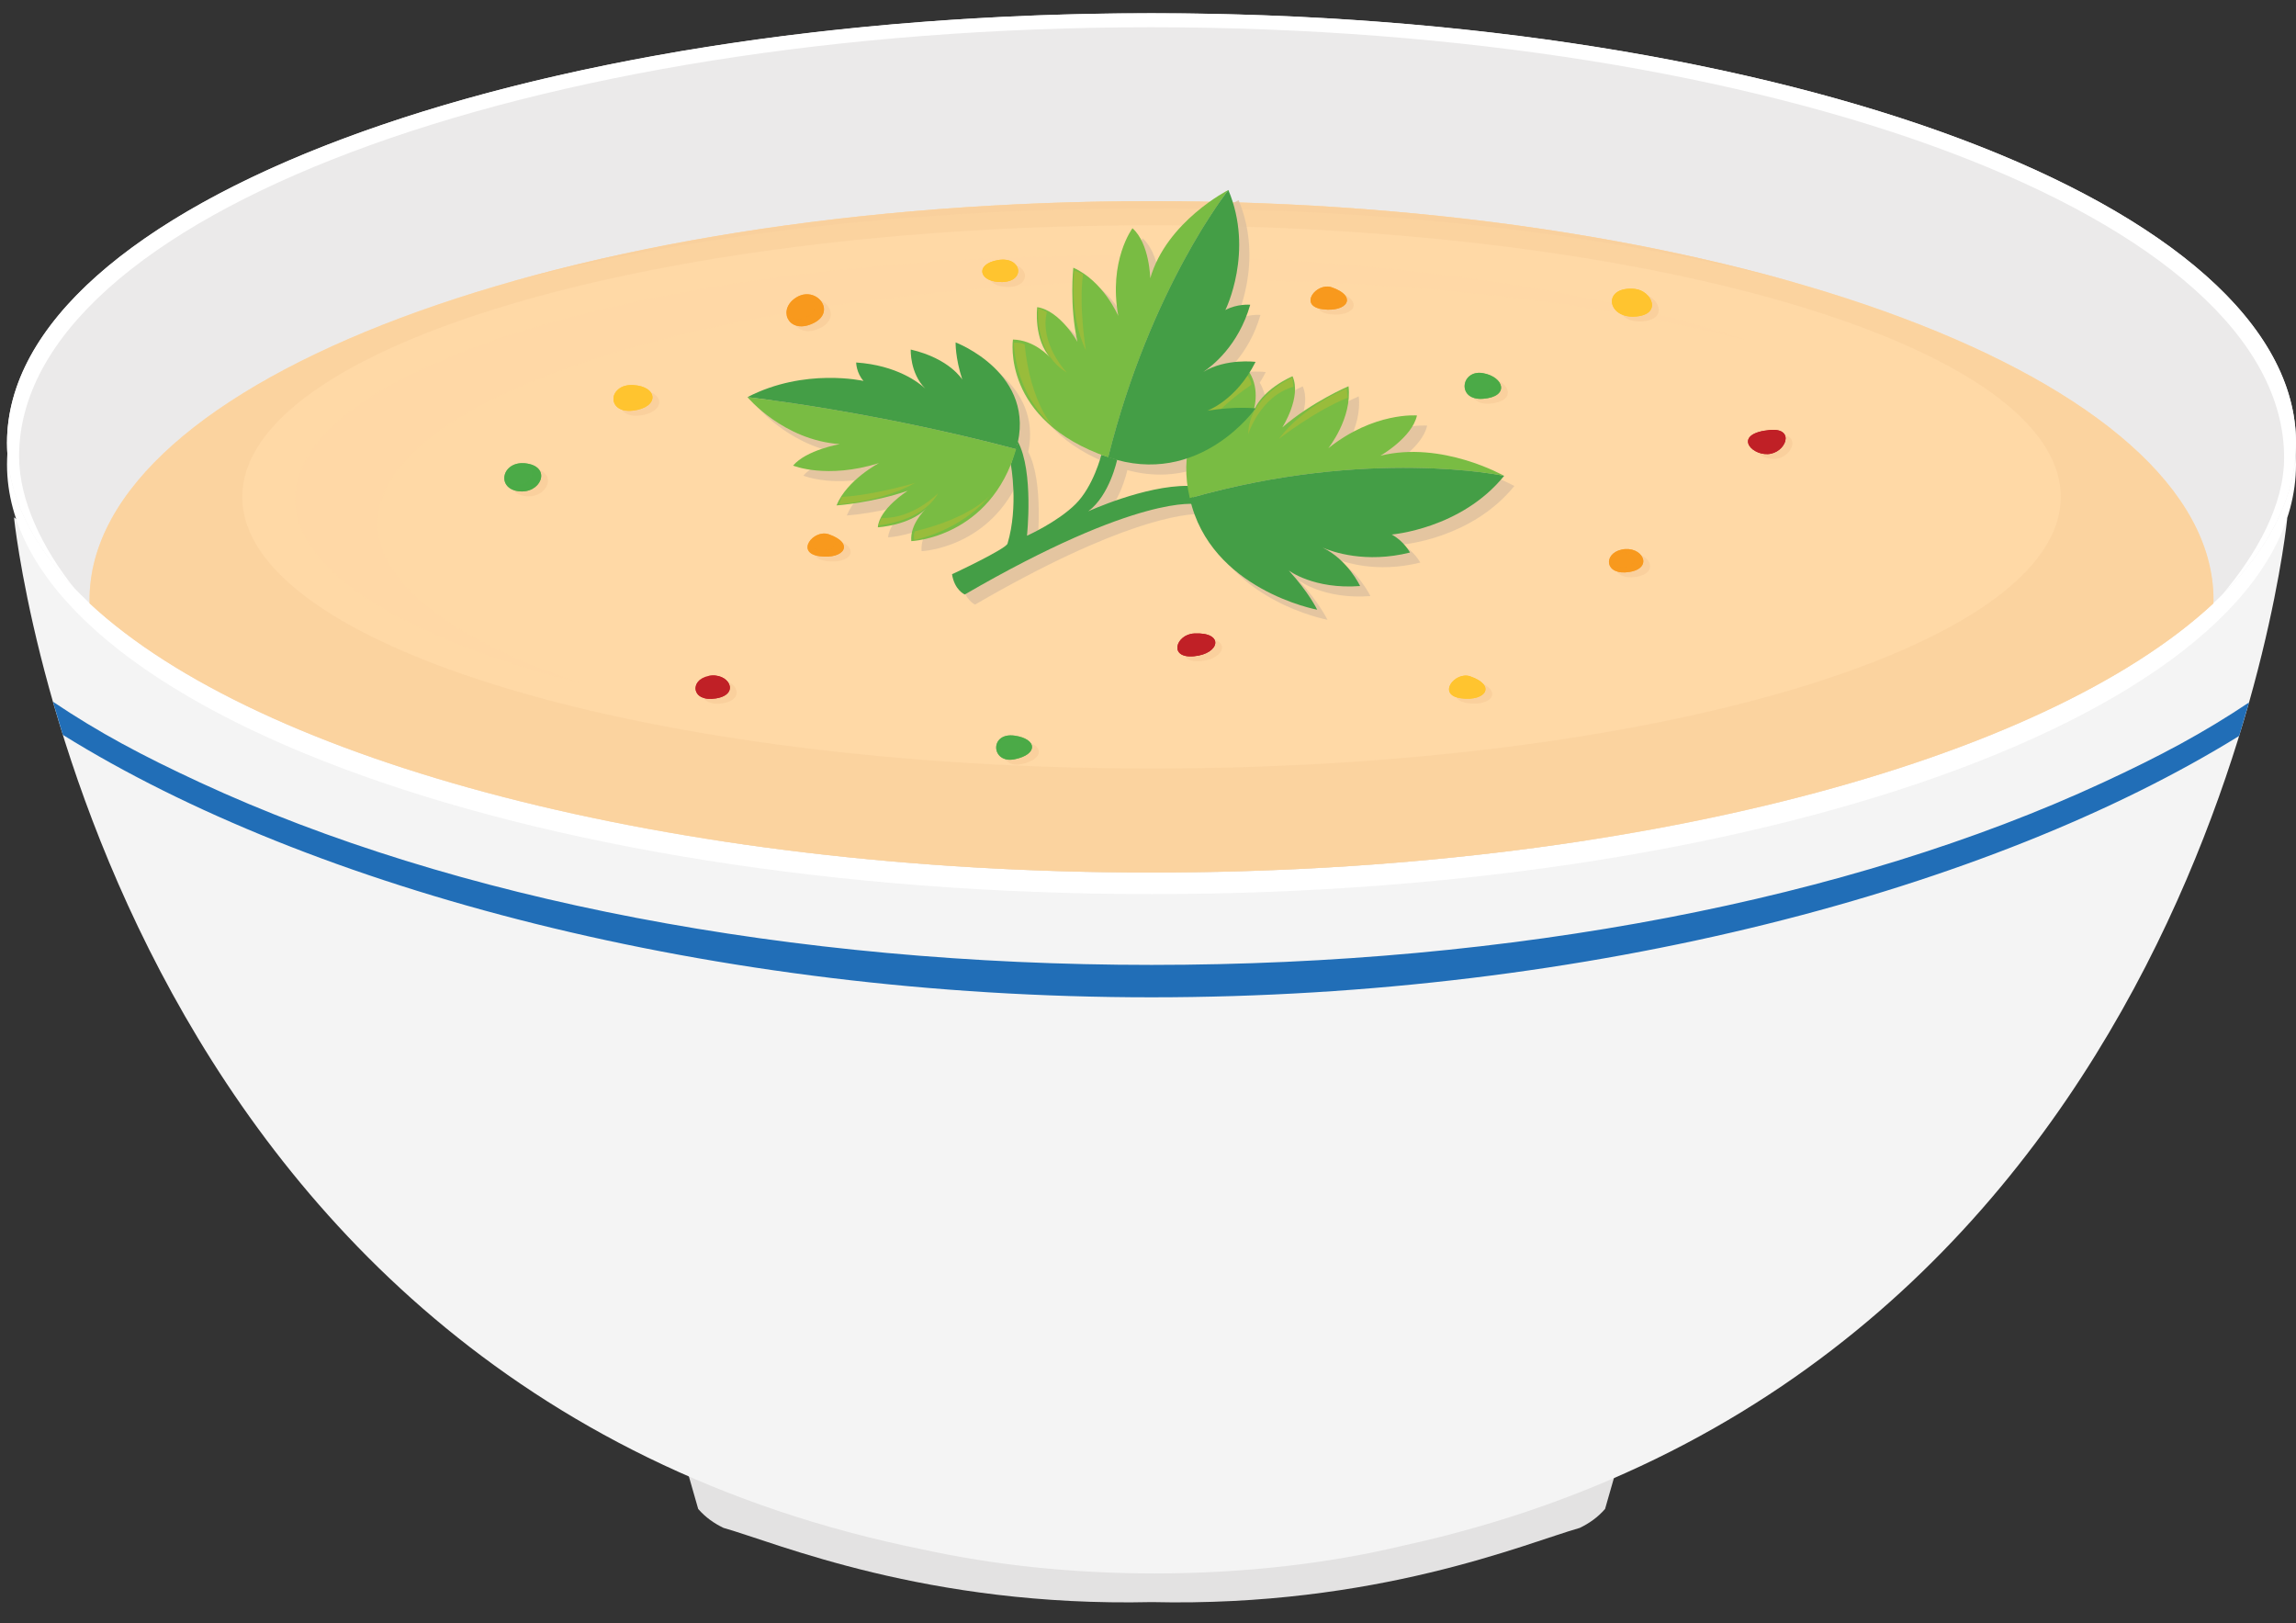<?xml version="1.0" encoding="utf-8"?>
<!-- Generator: Adobe Illustrator 25.4.1, SVG Export Plug-In . SVG Version: 6.00 Build 0)  -->
<svg version="1.1" id="Layer_1" xmlns="http://www.w3.org/2000/svg" xmlns:xlink="http://www.w3.org/1999/xlink" x="0px" y="0px"
	 viewBox="0 0 726.91 513.81" style="enable-background:new 0 0 726.91 513.81;" xml:space="preserve">
<rect x="0" y="0" width="726.91" height="513.81" fill="#333333" stroke="none"/>
<style type="text/css">
	.st0{fill:#E3E2E2;}
	.st1{fill:#F4F4F4;}
	.st2{fill:#FFFFFF;}
	.st3{fill:#EBEAEA;}
	.st4{fill:#FFD9A6;}
	.st5{opacity:0.6;fill:#F8CE9B;}
	.st6{fill:#216EB7;}
	.st7{opacity:0.5;fill:#FFD9A6;}
	.st8{opacity:0.8;fill:#DDC09F;}
	.st9{fill:#449E46;}
	.st10{fill:#79BC43;}
	.st11{opacity:0.8;fill:#A1BB3A;}
	.st12{opacity:0.8;fill:#F8CE9B;}
	.st13{fill:#F8991D;}
	.st14{opacity:0.7;fill:#F8991D;}
	.st15{fill:#FFC42F;}
	.st16{fill:#4BAA47;}
	.st17{opacity:0.7;fill:#4BAA47;}
	.st18{fill:#C02026;}
</style>
<g>
	<g>
		<path class="st0" d="M364.6,473.69l-146.86-7.56l3.31,11.55c2.32,2.67,5.03,4.56,8.01,5.99c16.9,4.77,64.37,25.12,135.55,23.49
			c71.18,1.64,118.65-18.71,135.55-23.49c2.97-1.44,5.68-3.32,8-5.99l3.31-11.55L364.6,473.69z"/>
		<g>
			<g>
				<path class="st1" d="M724.14,164.08l-5.11,3.63l-294.06,33.07l-121.36-0.3L9.54,167.41l-5.11-3.64
					c0,0,27.61,274.31,287.8,326.75c22.04,4.83,46.94,7.57,73.31,7.57c28.47,0,55.23-3.18,78.52-8.76
					C697.89,433.98,724.14,164.08,724.14,164.08z"/>
				<path class="st2" d="M726.91,147.03c0,75.11-162.23,136.01-362.34,136.01c-200.12,0-362.35-60.9-362.35-136.01
					s162.23-136,362.35-136C564.69,11.02,726.91,71.91,726.91,147.03z"/>
				<ellipse class="st3" cx="364.57" cy="140.2" rx="362.35" ry="136.01"/>
				<g>
					<path class="st2" d="M364.39,8.63c196.84,0,358.76,60.4,358.76,136.26c0,14.87-8.5,30.26-19.84,43.66
						c15.23-15.02,23.6-31.32,23.6-48.35c0-75.12-162.23-136.01-362.34-136.01C164.45,4.19,2.22,65.08,2.22,140.2
						c0,16.21,7.57,31.75,21.43,46.18C13.47,173.6,6.04,158.5,6.04,144.44C6.04,68.59,167.55,8.63,364.39,8.63z"/>
				</g>
				<g>
					<path class="st0" d="M226.98,266.05c42.43,6.54,88.88,10.16,137.59,10.16c48.71,0,95.16-3.62,137.59-10.16
						c-34.1-13.99-83.1-22.77-137.59-22.77S261.08,252.06,226.98,266.05z"/>
				</g>
				<g>
					<path class="st4" d="M364.57,63.67c-185.69,0-336.22,56.5-336.22,126.2c0,0.38,0.03,0.76,0.04,1.15
						c53.63,49.94,183.93,85.19,336.18,85.19s282.55-35.25,336.18-85.19c0.01-0.39,0.04-0.77,0.04-1.15
						C700.78,120.17,550.26,63.67,364.57,63.67z"/>
				</g>
				<path class="st5" d="M364.57,63.67c-185.69,0-336.22,56.5-336.22,126.2c0,0.38,0.03,0.76,0.04,1.15
					c53.63,49.94,183.93,85.19,336.18,85.19s282.55-35.25,336.18-85.19c0.01-0.39,0.04-0.77,0.04-1.15
					C700.78,120.17,550.26,63.67,364.57,63.67z M364.57,243.28c-158.98,0-287.86-38.5-287.86-85.98
					c0-47.49,128.88-85.98,287.86-85.98c158.98,0,287.85,38.49,287.85,85.98C652.42,204.78,523.55,243.28,364.57,243.28z"/>
				<g>
					<path class="st5" d="M160.44,89.59c54.82-14.73,126.14-23.63,204.13-23.63s149.31,8.9,204.13,23.63
						c-56.6-16.26-127.35-25.92-204.13-25.92C287.79,63.67,217.04,73.33,160.44,89.59z"/>
				</g>
			</g>
			<g>
				<path class="st6" d="M665.81,247.71c-80.37,37.24-187.36,57.74-301.23,57.74c-113.88,0-220.85-20.5-301.23-57.74
					c-18.43-8.54-32.05-15.81-46.59-25.58l3.14,10.5c78.34,48.7,205.6,83.08,344.68,83.08c138.72,0,265.96-34.26,344.33-82.74
					l3.13-10.61C697.66,231.98,683.98,239.3,665.81,247.71z"/>
			</g>
		</g>
		<path class="st7" d="M119.58,165.65c0-42.57,116.95-77.07,261.2-77.07c65.48,0,125.33,7.11,171.17,18.85
			c-47.89-16.27-118.52-26.56-197.29-26.56c-144.26,0-261.2,34.51-261.2,77.08c0,23.24,34.88,44.09,90.03,58.22
			C143.68,202.64,119.58,184.98,119.58,165.65z"/>
	</g>
	<g>
		<path class="st8" d="M479.44,153.85c0,0-19.66-11.2-39.2-6.37c0,0,10.06-5.76,11.59-12.75c0,0-13.62-1.18-28.08,10.39
			c0,0,7.62-9.5,6.42-19.65c0,0-11.56,4.89-20.98,13.05c0,0,6.18-9.55,3.26-16.21c0,0-8.63,3.54-11.91,10.17
			c-0.06,0-0.14-0.01-0.22-0.02c0.58-2.53,1.08-7.13-1.49-11.32c0.66-1.04,1.31-2.14,1.92-3.36c0,0-9.31-1.22-16.55,3.17
			c-0.54,0.36-0.29,0.18,0,0c2.72-1.79,11.11-8.22,14.86-21.26c0,0-4.12-0.37-7.87,1.68c0,0,9.18-18.45,0.94-38.02
			c0,0-19.49,9.88-24.73,27.96c0,0-0.19-11-5.62-15.84c0,0-7.68,10.25-4.49,27.77c0,0-4.69-11-14.24-15.29
			c0,0-1.31,11.74,1.31,23.49c0,0-5.44-9.89-12.74-11c0,0-1.28,10.27,4.38,16.26c-0.75-0.86-5.38-5.84-12.06-6.01
			c0,0-3.69,24.65,28.3,36.59l-0.29-0.09c0,0-2.48,9.96-8.2,15.63c-5.73,5.68-15.35,9.98-15.35,9.98s2.2-20.35-2.86-29.75l0,0.01
			c4.64-22.22-19.73-31.46-19.73-31.46s-0.17,4.76,2.12,11.79c0,0-3.89-6.63-16.32-9.53c0,0-0.33,7.4,4.57,12.33
			c0.4,0.37,0.2,0.2,0,0c-1.97-1.83-8.95-7.35-21.85-8.24c0,0,0.02,3.25,2.33,5.84c0,0-18.63-4.28-36.75,5.13
			c0,0,11.3,13.58,29.21,14.86c0,0-10.59,1.85-14.77,6.8c0,0,10.58,4.38,27.2-0.79c0,0-10.18,5.32-13.45,13.39
			c0,0,11.44-0.8,22.53-4.64c0,0-9.04,5.74-9.45,11.57c0,0,10.03-0.58,15.29-5.9c-0.77,0.72-5.14,5.07-4.7,10.27
			c0,0,22.1-0.84,31.53-24.29l-0.01,0.03c0,0,2.51,13.2-1.05,25.05c-0.51,1.7-17.56,9.7-17.56,9.7c0.8,5.07,4.04,6.41,4.04,6.41
			c46.19-26.8,66.33-28.77,71.69-28.69c7.45,27.52,39.86,33.51,39.86,33.51s-2.55-5.38-9-12.42c0,0,7.89,6.03,22.6,4.92
			c0,0-3.91-8.37-11.88-12.17c-0.63-0.27-0.32-0.15,0,0c3.12,1.35,13.6,5.07,27.67,1.56c0,0-1.89-3.62-5.81-5.7
			C443.82,172.43,465.82,170.68,479.44,153.85z M347.78,165.08c6.61-4.96,8.99-15.63,9.13-16.26c8.43,2.29,15.84,1.58,22.06-0.48
			c-0.26,2.67-0.2,5.56,0.24,8.68C365.47,156.96,347.78,165.08,347.78,165.08z M399.8,134.23c0.06-0.16,0.16-0.46,0.28-0.86
			c0.04-0.05,0.08-0.1,0.12-0.15C400.05,133.56,399.91,133.89,399.8,134.23z"/>
		<g>
			<path class="st9" d="M318.98,172.09c3.55-11.86,1.05-25.05,1.05-25.05l2.25-7.2c5.05,9.41,2.86,29.75,2.86,29.75
				s9.63-4.31,15.35-9.98c5.73-5.67,8.2-15.64,8.2-15.64l4.99,1.58c0,0-2.32,11.21-9.13,16.31c0,0,17.81-8.18,31.57-8.05l2.58,5.79
				c0,0-17.99-3.47-73.25,28.59c0,0-3.24-1.34-4.04-6.41C301.42,181.8,318.47,173.8,318.98,172.09z"/>
			<g>
				<g>
					<path class="st10" d="M437.02,144.27c0,0,10.05-5.75,11.59-12.75c0,0-13.62-1.18-28.08,10.39c0,0,7.62-9.5,6.41-19.64
						c0,0-11.55,4.89-20.98,13.05c0,0,6.18-9.55,3.26-16.21c0,0-10.18,4.17-12.65,11.92c-0.03,0.1-0.06,0.17-0.06,0.17
						c0.02-0.06,0.05-0.11,0.06-0.17c0.39-1.07,2.48-7.45-0.97-13.11c0,0-25.63,11.17-18.91,39.79c56.6-16.15,99.52-7.07,99.52-7.07
						S456.55,139.44,437.02,144.27z"/>
					<path class="st9" d="M430.61,185.52c0,0-3.91-8.37-11.88-12.17c-0.62-0.28-0.33-0.16,0,0c3.12,1.35,13.61,5.07,27.67,1.56
						c0,0-1.89-3.62-5.81-5.7c0,0,22-1.75,35.62-18.58c0,0-42.92-9.08-99.52,7.07c6.48,29.07,40.33,35.31,40.33,35.31
						s-2.56-5.37-9-12.42C408.02,180.6,415.91,186.63,430.61,185.52z"/>
				</g>
				<path class="st11" d="M409.14,119.52c0,0-13.85,6.03-13.95,17.92c0,0,3.65-11.93,14.31-15.01L409.14,119.52z"/>
				<path class="st11" d="M426.34,122.97c0,0-14.02,5.72-21.4,15.94c0,0,11.47-8.92,21.76-13.02L426.34,122.97z"/>
				<path class="st11" d="M396.18,121.8c0,0,0.01-1.35-1.37-3.1c0,0-14.4,7.77-17.85,24.06
					C376.97,142.76,379.79,132.94,396.18,121.8z"/>
			</g>
			<g>
				<g>
					<path class="st10" d="M265.86,140.59c0,0-10.59,1.85-14.77,6.8c0,0,10.58,4.38,27.2-0.79c0,0-10.18,5.32-13.45,13.4
						c0,0,11.44-0.8,22.53-4.64c0,0-9.03,5.73-9.45,11.57c0,0,10.03-0.59,15.29-5.9c0.08-0.07,0.13-0.12,0.13-0.12
						c-0.04,0.05-0.09,0.08-0.13,0.12c-0.76,0.72-5.14,5.07-4.7,10.27c0,0,25.05-0.96,33.2-29.13
						c-45.86-12.16-85.07-16.45-85.07-16.45S247.94,139.31,265.86,140.59z"/>
					<path class="st9" d="M288.34,110.65c0,0-0.33,7.4,4.57,12.33c0.4,0.37,0.2,0.2,0,0c-1.97-1.82-8.95-7.35-21.85-8.23
						c0,0,0.02,3.25,2.33,5.84c0,0-18.63-4.27-36.75,5.13c0,0,39.21,4.29,85.07,16.45c6.91-23.9-19.16-33.78-19.16-33.78
						s-0.17,4.76,2.12,11.8C304.66,120.19,300.77,113.55,288.34,110.65z"/>
				</g>
				<path class="st11" d="M278.16,166.3c0,0,13.79-1.08,18.85-10.17c0,0-7.97,8.19-17.93,7.84L278.16,166.3z"/>
				<path class="st11" d="M265.61,159.61c0,0,13.8-0.8,24.09-6.74c0,0-13.07,3.9-23.17,4.42L265.61,159.61z"/>
				<path class="st11" d="M289.66,168.19c0,0-0.58,1.03-0.19,2.72c0,0,14.41-2.56,24.04-14.15
					C313.51,156.76,307.66,163.84,289.66,168.19z"/>
			</g>
			<g>
				<g>
					<path class="st10" d="M364.16,88.1c0,0-0.18-11-5.62-15.85c0,0-7.68,10.25-4.49,27.77c0,0-4.69-11-14.24-15.28
						c0,0-1.31,11.74,1.31,23.49c0,0-5.44-9.88-12.74-11c0,0-1.28,10.27,4.38,16.26c0.07,0.08,0.12,0.14,0.12,0.14
						c-0.04-0.04-0.08-0.09-0.12-0.14c-0.75-0.86-5.38-5.84-12.06-6.01c0,0-3.86,25.61,30.17,37.28
						c13.3-53.51,38.04-84.62,38.04-84.62S369.41,70.01,364.16,88.1z"/>
					<path class="st9" d="M397.51,114.56c0,0-9.3-1.22-16.55,3.17c-0.54,0.36-0.29,0.18,0,0c2.72-1.8,11.11-8.22,14.86-21.26
						c0,0-4.12-0.37-7.87,1.68c0,0,9.18-18.45,0.94-38.02c0,0-24.73,31.11-38.04,84.62c28.86,9.88,46.66-15.47,46.66-15.47
						s-6-0.75-15.36,0.74C382.15,130.03,391.33,126.86,397.51,114.56z"/>
				</g>
				<path class="st11" d="M328.7,97.51c0,0-1.42,14.17,9.04,20.41c0,0-8.76-9.08-6.29-19.18L328.7,97.51z"/>
				<path class="st11" d="M340.13,85.58c0,0-1.78,14.14,3.66,25.32c0,0-2.3-13.77-0.91-24.1L340.13,85.58z"/>
				<path class="st11" d="M324.4,109.02c0,0-1.19-0.7-3.4-0.51c0,0-0.16,15.51,12.58,26.69C333.57,135.2,326.26,127.86,324.4,109.02
					z"/>
			</g>
		</g>
	</g>
	<g>
		<g>
			<path class="st12" d="M253.44,96.27c-5.12,4.1-1.07,11.34,6.44,7.47C267.4,99.89,259.88,91.13,253.44,96.27z"/>
			<path class="st12" d="M318.09,83.88c-7.52,1.29-6.02,7.21,1.46,6.95C327.04,90.57,325.61,82.59,318.09,83.88z"/>
			<path class="st12" d="M519.72,93c-10.31-0.99-8.94,9.27,0,8.76C528.66,101.24,525.09,93.52,519.72,93z"/>
			<path class="st12" d="M471.68,119.67c-7.07-1.26-8.48,8.76,0,8.11C480.17,127.14,478.38,120.88,471.68,119.67z"/>
			<path class="st12" d="M562.49,137.66c-11.55,1.09-6.41,7.85-0.69,7.63C567.53,145.07,570.72,136.89,562.49,137.66z"/>
			<path class="st12" d="M515.54,175.53c-5.94,1.31-5.37,8.37,2.5,7.08C525.92,181.33,521.98,174.12,515.54,175.53z"/>
			<path class="st12" d="M226.35,215.55c-5.94,1.31-5.37,8.37,2.5,7.08C236.73,221.34,232.79,214.14,226.35,215.55z"/>
			<path class="st12" d="M380.18,202.08c-5.76,0.31-8.23,7.98,0,7.21C388.41,208.52,389.84,201.57,380.18,202.08z"/>
			<path class="st12" d="M323.39,234.43c-8.1-1.16-7.51,9.01,0,7.47C330.91,240.35,330.55,235.45,323.39,234.43z"/>
			<path class="st12" d="M264.52,170.67c-4.88-1.68-10.74,5.92-2.86,6.95C269.53,178.65,272.75,173.51,264.52,170.67z"/>
			<path class="st12" d="M467.62,215.66c-4.89-1.68-10.74,5.92-2.86,6.95C472.63,223.64,475.86,218.49,467.62,215.66z"/>
			<path class="st12" d="M423.77,92.5c-4.88-1.68-10.73,5.92-2.86,6.95C428.78,100.48,432,95.33,423.77,92.5z"/>
			<path class="st12" d="M169.04,148.28c-7.88-1.29-10.03,7.73-2.87,8.76C173.33,158.06,176.91,149.57,169.04,148.28z"/>
			<path class="st12" d="M202.54,123.45c-7.99-0.37-8.47,9.1,0,8.09C211.01,130.52,210.53,123.82,202.54,123.45z"/>
		</g>
		<g>
			<g>
				<path class="st13" d="M251.29,94.73c-5.13,4.1-1.08,11.33,6.44,7.47C265.25,98.34,257.73,89.58,251.29,94.73z"/>
				<path class="st14" d="M251.29,94.73c-5.13,4.1-1.08,11.33,6.44,7.47C265.25,98.34,257.73,89.58,251.29,94.73z M255.66,100.23
					c-5.04,2.59-7.75-2.26-4.31-5C255.66,91.77,260.69,97.64,255.66,100.23z"/>
			</g>
			<g>
				<path class="st15" d="M315.94,82.33c-7.52,1.29-6.02,7.21,1.46,6.95C324.89,89.03,323.46,81.05,315.94,82.33z"/>
				<path class="st15" d="M315.94,82.33c-7.52,1.29-6.02,7.21,1.46,6.95C324.89,89.03,323.46,81.05,315.94,82.33z M316.38,87.65
					c-5.25,0.18-6.3-3.98-1.02-4.87C320.63,81.87,321.63,87.47,316.38,87.65z"/>
			</g>
			<g>
				<path class="st15" d="M517.57,91.46c-10.31-0.99-8.95,9.27,0,8.76C526.52,99.69,522.94,91.97,517.57,91.46z"/>
				<path class="st15" d="M517.57,91.46c-10.31-0.99-8.95,9.27,0,8.76C526.52,99.69,522.94,91.97,517.57,91.46z M517.33,98.24
					c-6.55,0.38-7.56-7.13,0-6.41C521.26,92.2,523.88,97.85,517.33,98.24z"/>
			</g>
			<g>
				<path class="st16" d="M469.54,118.13c-7.07-1.27-8.48,8.76,0,8.11C478.02,125.6,476.23,119.33,469.54,118.13z"/>
				<path class="st17" d="M469.54,118.13c-7.07-1.27-8.48,8.76,0,8.11C478.02,125.6,476.23,119.33,469.54,118.13z M468.62,124.13
					c-5.7,0.44-4.75-6.31,0-5.45C473.12,119.5,474.32,123.71,468.62,124.13z"/>
			</g>
			<g>
				<path class="st18" d="M560.34,136.12c-11.55,1.08-6.41,7.85-0.69,7.63C565.38,143.53,568.57,135.35,560.34,136.12z"/>
				<path class="st18" d="M560.34,136.12c-11.55,1.08-6.41,7.85-0.69,7.63C565.38,143.53,568.57,135.35,560.34,136.12z
					 M558.97,141.85c-3.92,0.15-7.45-4.49,0.47-5.23C565.09,136.09,562.9,141.7,558.97,141.85z"/>
			</g>
			<g>
				<path class="st13" d="M513.39,173.98c-5.94,1.31-5.37,8.37,2.5,7.08C523.77,179.78,519.83,172.57,513.39,173.98z"/>
				<path class="st14" d="M513.39,173.98c-5.94,1.31-5.37,8.37,2.5,7.08C523.77,179.78,519.83,172.57,513.39,173.98z M514.62,179.53
					c-5,0.82-5.37-3.66-1.59-4.49C517.12,174.13,519.62,178.71,514.62,179.53z"/>
			</g>
			<g>
				<path class="st18" d="M224.2,214.01c-5.94,1.3-5.37,8.36,2.5,7.07C234.58,219.8,230.65,212.59,224.2,214.01z"/>
				<path class="st18" d="M224.2,214.01c-5.94,1.3-5.37,8.36,2.5,7.07C234.58,219.8,230.65,212.59,224.2,214.01z M225.68,219.29
					c-5.72,0.93-6.14-4.19-1.82-5.15C228.54,213.12,231.4,218.35,225.68,219.29z"/>
			</g>
			<g>
				<path class="st18" d="M378.04,200.54c-5.75,0.3-8.23,7.98,0,7.2C386.27,206.98,387.7,200.02,378.04,200.54z"/>
				<path class="st18" d="M378.04,200.54c-5.75,0.3-8.23,7.98,0,7.2C386.27,206.98,387.7,200.02,378.04,200.54z M377.51,205.93
					c-5.18,0.49-3.62-4.34,0-4.54C383.59,201.08,382.69,205.45,377.51,205.93z"/>
			</g>
			<g>
				<path class="st16" d="M321.25,232.88c-8.1-1.16-7.52,9.01,0,7.47C328.76,238.8,328.4,233.91,321.25,232.88z"/>
				<path class="st17" d="M321.25,232.88c-8.1-1.16-7.52,9.01,0,7.47C328.76,238.8,328.4,233.91,321.25,232.88z M320.24,238.28
					c-4.67,0.96-5.03-5.35,0-4.63C324.68,234.29,324.9,237.33,320.24,238.28z"/>
			</g>
			<g>
				<path class="st13" d="M262.38,169.13c-4.89-1.68-10.74,5.92-2.87,6.95C267.38,177.11,270.61,171.97,262.38,169.13z"/>
				<path class="st14" d="M262.38,169.13c-4.89-1.68-10.74,5.92-2.87,6.95C267.38,177.11,270.61,171.97,262.38,169.13z
					 M259.32,174.11c-5.29-0.69-1.36-5.81,1.93-4.67C266.78,171.34,264.62,174.8,259.32,174.11z"/>
			</g>
			<g>
				<path class="st15" d="M465.48,214.11c-4.89-1.68-10.74,5.92-2.86,6.95C470.49,222.09,473.71,216.94,465.48,214.11z"/>
				<path class="st15" d="M465.48,214.11c-4.89-1.68-10.74,5.92-2.86,6.95C470.49,222.09,473.71,216.94,465.48,214.11z
					 M462.21,219.57c-5.82-0.76-1.49-6.38,2.11-5.13C470.41,216.52,468.03,220.33,462.21,219.57z"/>
			</g>
			<g>
				<path class="st13" d="M421.63,90.95c-4.89-1.68-10.74,5.92-2.86,6.95C426.63,98.93,429.86,93.78,421.63,90.95z"/>
				<path class="st14" d="M421.63,90.95c-4.89-1.68-10.74,5.92-2.86,6.95C426.63,98.93,429.86,93.78,421.63,90.95z M419.3,96.21
					c-5.67-0.74-1.46-6.21,2.06-5.01C427.28,93.25,424.96,96.95,419.3,96.21z"/>
			</g>
			<g>
				<path class="st16" d="M166.89,146.74c-7.88-1.29-10.02,7.73-2.86,8.75C171.18,156.52,174.76,148.02,166.89,146.74z"/>
				<path class="st17" d="M166.89,146.74c-7.88-1.29-10.02,7.73-2.86,8.75C171.18,156.52,174.76,148.02,166.89,146.74z
					 M163.34,153.26c-5-0.72-3.5-7.01,2-6.11C170.84,148.05,168.34,153.98,163.34,153.26z"/>
			</g>
			<g>
				<path class="st15" d="M200.4,121.9c-7.99-0.37-8.47,9.1,0,8.08C208.86,128.98,208.39,122.28,200.4,121.9z"/>
				<path class="st15" d="M200.4,121.9c-7.99-0.37-8.47,9.1,0,8.08C208.86,128.98,208.39,122.28,200.4,121.9z M199.05,128.16
					c-6.07,0.73-5.72-6.06,0-5.79C204.78,122.63,205.11,127.44,199.05,128.16z"/>
			</g>
		</g>
	</g>
</g>
</svg>
